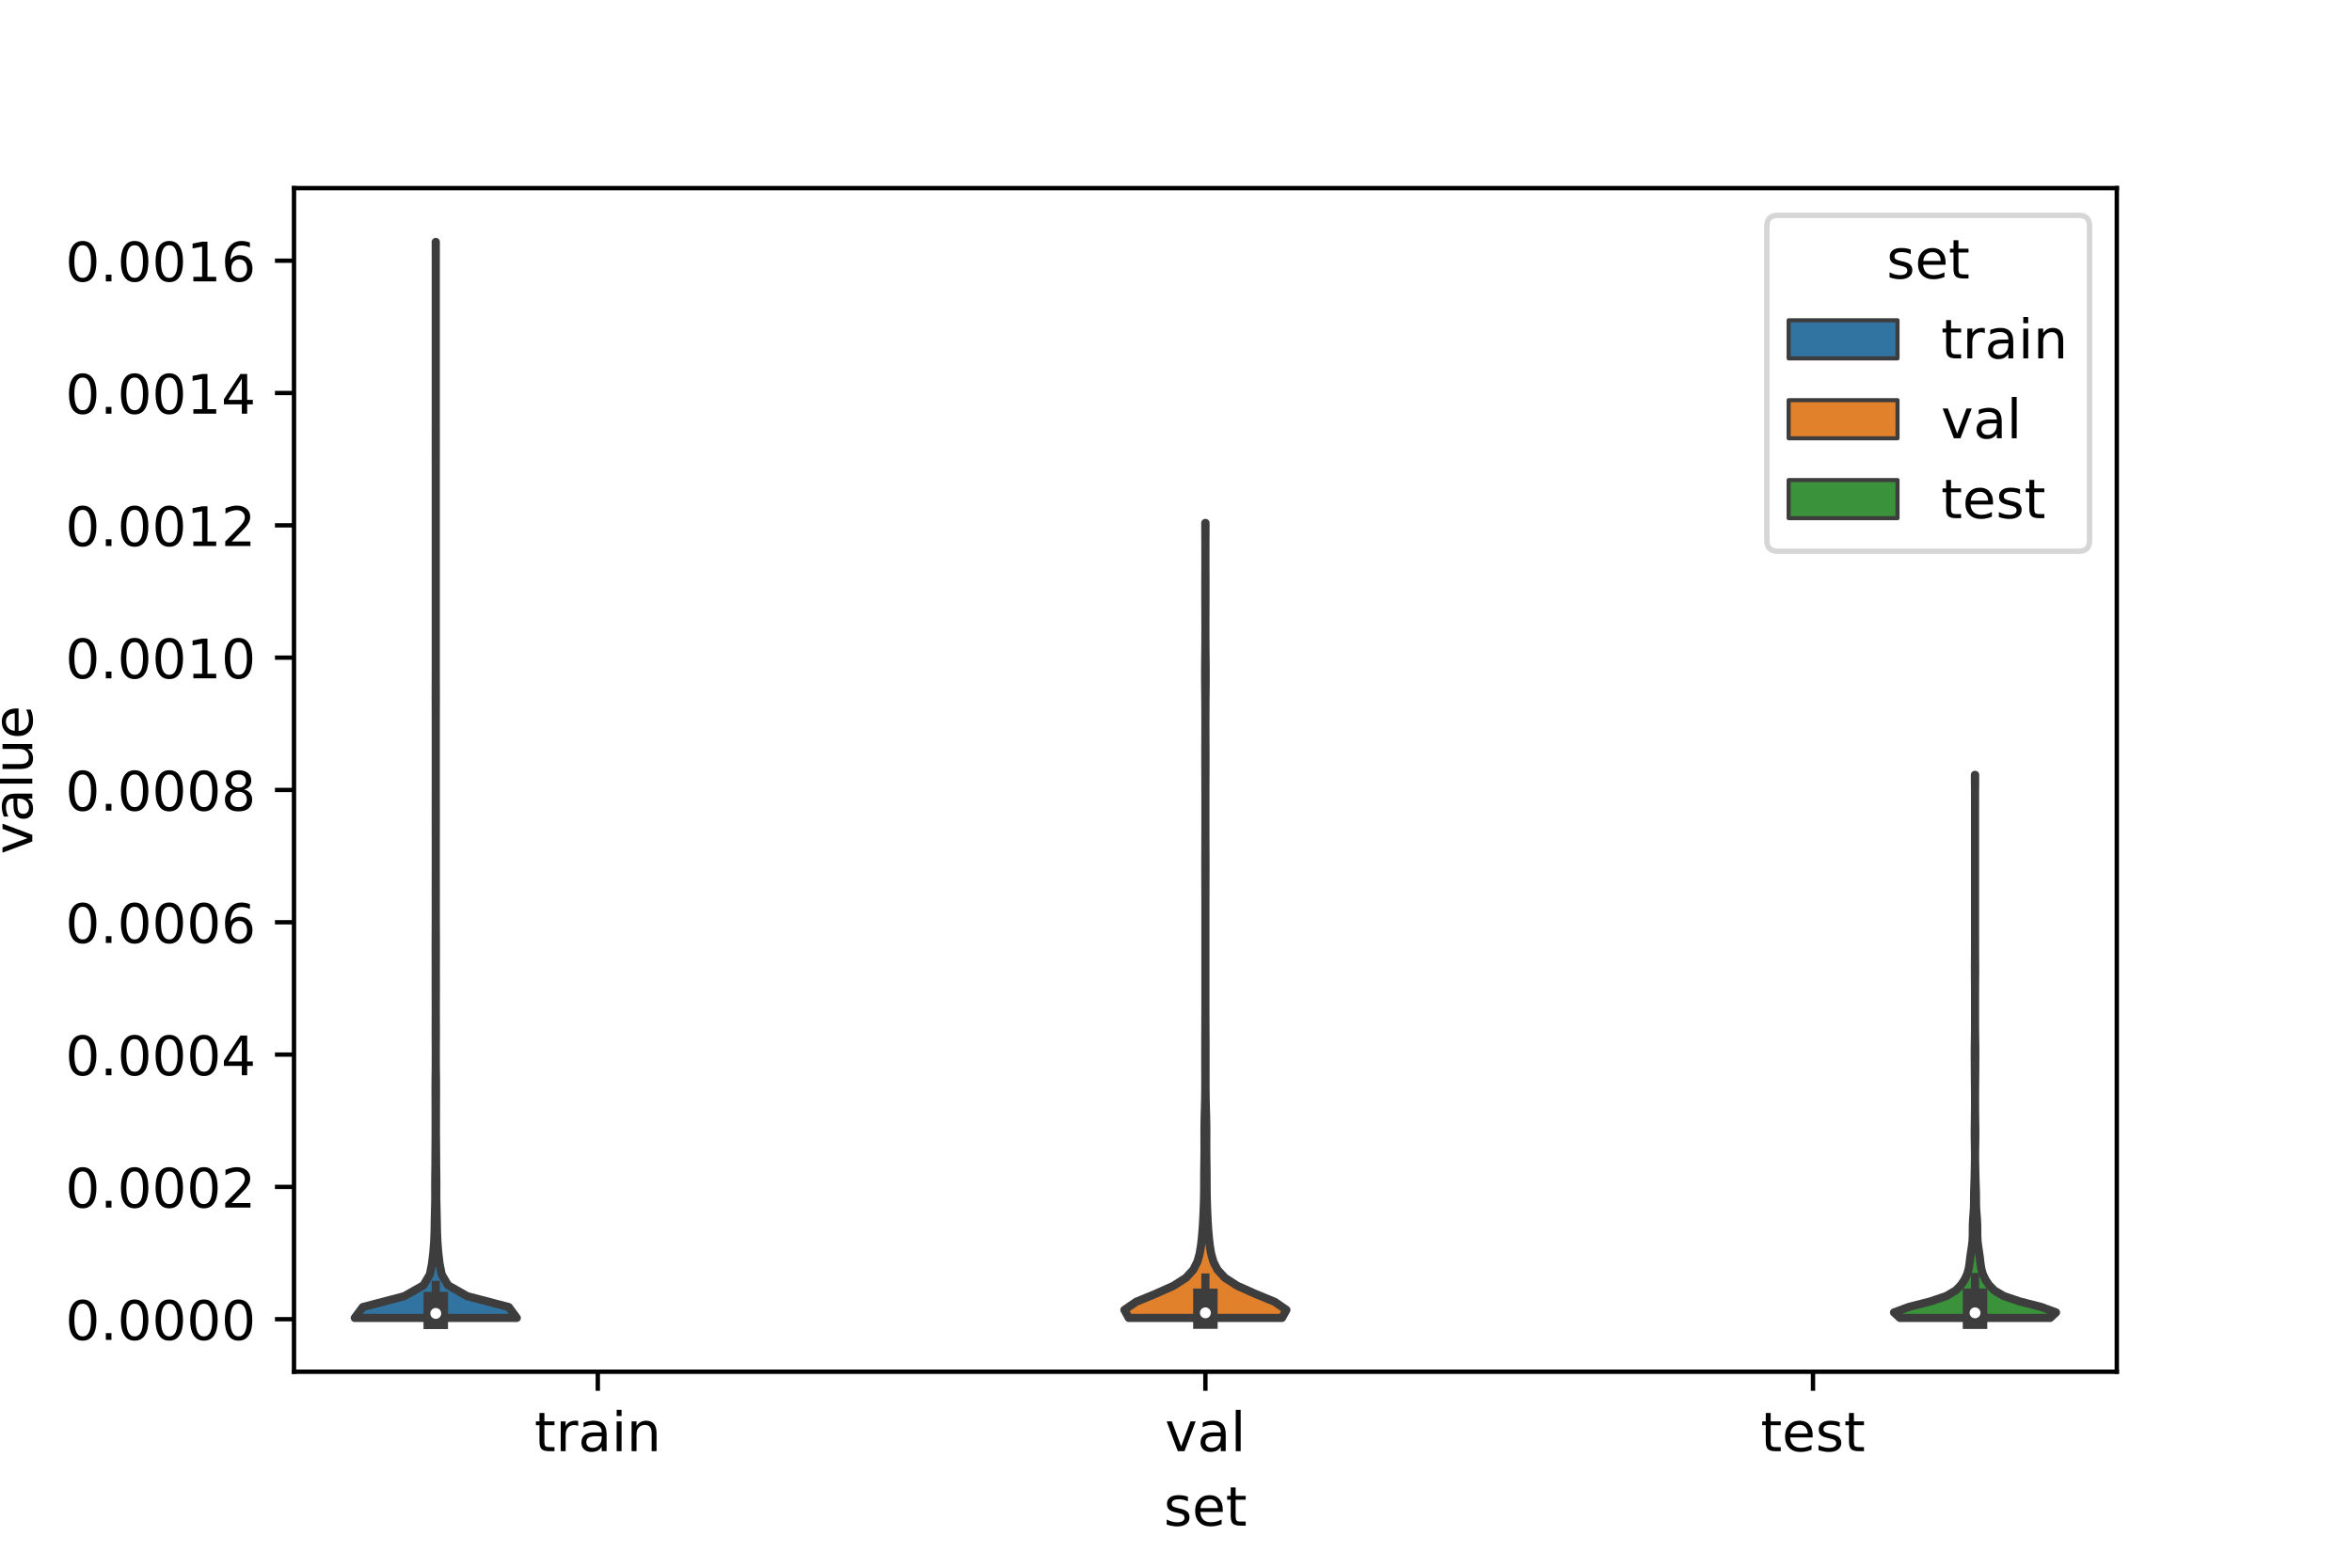 <?xml version="1.0" encoding="utf-8" standalone="no"?>
<!DOCTYPE svg PUBLIC "-//W3C//DTD SVG 1.1//EN"
  "http://www.w3.org/Graphics/SVG/1.1/DTD/svg11.dtd">
<!-- Created with matplotlib (https://matplotlib.org/) -->
<svg height="288pt" version="1.1" viewBox="0 0 432 288" width="432pt" xmlns="http://www.w3.org/2000/svg" xmlns:xlink="http://www.w3.org/1999/xlink">
 <defs>
  <style type="text/css">*{stroke-linecap:butt;stroke-linejoin:round;}</style>
 </defs>
 <g id="figure_1">
  <g id="patch_1">
   <path d="M 0 288 
L 432 288 
L 432 0 
L 0 0 
z
" style="fill:#ffffff;"/>
  </g>
  <g id="axes_1">
   <g id="patch_2">
    <path d="M 54 252 
L 388.8 252 
L 388.8 34.56 
L 54 34.56 
z
" style="fill:#ffffff;"/>
   </g>
   <g id="PolyCollection_1">
    <defs>
     <path d="M 94.92 -45.884 
L 65.16 -45.884 
L 66.633 -47.88 
L 74.252 -49.877 
L 77.776 -51.874 
L 78.957 -53.87 
L 79.353 -55.867 
L 79.586 -57.864 
L 79.744 -59.86 
L 79.825 -61.857 
L 79.858 -63.854 
L 79.903 -65.851 
L 79.946 -67.847 
L 79.937 -69.844 
L 79.944 -71.841 
L 79.973 -73.837 
L 79.982 -75.834 
L 79.996 -77.831 
L 80.012 -79.827 
L 80.01 -81.824 
L 80.007 -83.821 
L 80.003 -85.818 
L 79.994 -87.814 
L 80.004 -89.811 
L 80.029 -91.808 
L 80.038 -93.804 
L 80.033 -95.801 
L 80.024 -97.798 
L 80.025 -99.794 
L 80.034 -101.791 
L 80.032 -103.788 
L 80.024 -105.784 
L 80.025 -107.781 
L 80.027 -109.778 
L 80.024 -111.775 
L 80.017 -113.771 
L 80.024 -115.768 
L 80.031 -117.765 
L 80.036 -119.761 
L 80.037 -121.758 
L 80.033 -123.755 
L 80.035 -125.751 
L 80.039 -127.748 
L 80.04 -129.745 
L 80.04 -131.741 
L 80.04 -133.738 
L 80.037 -135.735 
L 80.033 -137.732 
L 80.036 -139.728 
L 80.039 -141.725 
L 80.04 -143.722 
L 80.04 -145.718 
L 80.04 -147.715 
L 80.04 -149.712 
L 80.04 -151.708 
L 80.04 -153.705 
L 80.039 -155.702 
L 80.035 -157.699 
L 80.028 -159.695 
L 80.03 -161.692 
L 80.038 -163.689 
L 80.04 -165.685 
L 80.04 -167.682 
L 80.04 -169.679 
L 80.04 -171.675 
L 80.04 -173.672 
L 80.04 -175.669 
L 80.04 -177.665 
L 80.04 -179.662 
L 80.04 -181.659 
L 80.04 -183.656 
L 80.04 -185.652 
L 80.04 -187.649 
L 80.04 -189.646 
L 80.04 -191.642 
L 80.04 -193.639 
L 80.04 -195.636 
L 80.04 -197.632 
L 80.04 -199.629 
L 80.04 -201.626 
L 80.038 -203.622 
L 80.034 -205.619 
L 80.034 -207.616 
L 80.039 -209.613 
L 80.04 -211.609 
L 80.04 -213.606 
L 80.04 -215.603 
L 80.04 -217.599 
L 80.04 -219.596 
L 80.04 -221.593 
L 80.04 -223.589 
L 80.04 -225.586 
L 80.04 -227.583 
L 80.04 -229.58 
L 80.04 -231.576 
L 80.04 -233.573 
L 80.04 -235.57 
L 80.04 -237.566 
L 80.04 -239.563 
L 80.037 -241.56 
L 80.033 -243.556 
L 80.047 -243.556 
L 80.047 -243.556 
L 80.043 -241.56 
L 80.04 -239.563 
L 80.04 -237.566 
L 80.04 -235.57 
L 80.04 -233.573 
L 80.04 -231.576 
L 80.04 -229.58 
L 80.04 -227.583 
L 80.04 -225.586 
L 80.04 -223.589 
L 80.04 -221.593 
L 80.04 -219.596 
L 80.04 -217.599 
L 80.04 -215.603 
L 80.04 -213.606 
L 80.04 -211.609 
L 80.041 -209.613 
L 80.046 -207.616 
L 80.046 -205.619 
L 80.042 -203.622 
L 80.04 -201.626 
L 80.04 -199.629 
L 80.04 -197.632 
L 80.04 -195.636 
L 80.04 -193.639 
L 80.04 -191.642 
L 80.04 -189.646 
L 80.04 -187.649 
L 80.04 -185.652 
L 80.04 -183.656 
L 80.04 -181.659 
L 80.04 -179.662 
L 80.04 -177.665 
L 80.04 -175.669 
L 80.04 -173.672 
L 80.04 -171.675 
L 80.04 -169.679 
L 80.04 -167.682 
L 80.04 -165.685 
L 80.042 -163.689 
L 80.05 -161.692 
L 80.052 -159.695 
L 80.045 -157.699 
L 80.041 -155.702 
L 80.04 -153.705 
L 80.04 -151.708 
L 80.04 -149.712 
L 80.04 -147.715 
L 80.04 -145.718 
L 80.04 -143.722 
L 80.041 -141.725 
L 80.044 -139.728 
L 80.047 -137.732 
L 80.043 -135.735 
L 80.04 -133.738 
L 80.04 -131.741 
L 80.04 -129.745 
L 80.041 -127.748 
L 80.045 -125.751 
L 80.047 -123.755 
L 80.043 -121.758 
L 80.044 -119.761 
L 80.049 -117.765 
L 80.056 -115.768 
L 80.063 -113.771 
L 80.056 -111.775 
L 80.053 -109.778 
L 80.055 -107.781 
L 80.056 -105.784 
L 80.048 -103.788 
L 80.046 -101.791 
L 80.055 -99.794 
L 80.056 -97.798 
L 80.047 -95.801 
L 80.042 -93.804 
L 80.051 -91.808 
L 80.076 -89.811 
L 80.086 -87.814 
L 80.077 -85.818 
L 80.073 -83.821 
L 80.07 -81.824 
L 80.068 -79.827 
L 80.084 -77.831 
L 80.098 -75.834 
L 80.107 -73.837 
L 80.136 -71.841 
L 80.143 -69.844 
L 80.134 -67.847 
L 80.177 -65.851 
L 80.222 -63.854 
L 80.255 -61.857 
L 80.336 -59.86 
L 80.494 -57.864 
L 80.727 -55.867 
L 81.123 -53.87 
L 82.304 -51.874 
L 85.828 -49.877 
L 93.447 -47.88 
L 94.92 -45.884 
z
" id="m239a9d9c39" style="stroke:#3d3d3d;stroke-width:1.5;"/>
    </defs>
    <g clip-path="url(#pe55adfdc9e)">
     <use style="fill:#3274a1;stroke:#3d3d3d;stroke-width:1.5;" x="0" xlink:href="#m239a9d9c39" y="288"/>
    </g>
   </g>
   <g id="PolyCollection_2">
    <defs>
     <path d="M 235.469 -45.884 
L 207.331 -45.884 
L 206.52 -47.359 
L 208.661 -48.834 
L 212.235 -50.31 
L 215.54 -51.785 
L 217.83 -53.26 
L 219.182 -54.735 
L 219.929 -56.211 
L 220.343 -57.686 
L 220.592 -59.161 
L 220.761 -60.636 
L 220.886 -62.111 
L 220.98 -63.587 
L 221.052 -65.062 
L 221.11 -66.537 
L 221.152 -68.012 
L 221.173 -69.488 
L 221.179 -70.963 
L 221.185 -72.438 
L 221.202 -73.913 
L 221.225 -75.389 
L 221.239 -76.864 
L 221.236 -78.339 
L 221.228 -79.814 
L 221.234 -81.289 
L 221.264 -82.765 
L 221.305 -84.24 
L 221.343 -85.715 
L 221.366 -87.19 
L 221.376 -88.666 
L 221.377 -90.141 
L 221.375 -91.616 
L 221.374 -93.091 
L 221.374 -94.567 
L 221.376 -96.042 
L 221.381 -97.517 
L 221.388 -98.992 
L 221.394 -100.467 
L 221.398 -101.943 
L 221.399 -103.418 
L 221.4 -104.893 
L 221.4 -106.368 
L 221.4 -107.844 
L 221.4 -109.319 
L 221.4 -110.794 
L 221.4 -112.269 
L 221.4 -113.745 
L 221.4 -115.22 
L 221.4 -116.695 
L 221.4 -118.17 
L 221.4 -119.645 
L 221.4 -121.121 
L 221.399 -122.596 
L 221.396 -124.071 
L 221.391 -125.546 
L 221.385 -127.022 
L 221.381 -128.497 
L 221.382 -129.972 
L 221.387 -131.447 
L 221.393 -132.923 
L 221.397 -134.398 
L 221.399 -135.873 
L 221.4 -137.348 
L 221.4 -138.823 
L 221.4 -140.299 
L 221.399 -141.774 
L 221.398 -143.249 
L 221.394 -144.724 
L 221.388 -146.2 
L 221.383 -147.675 
L 221.381 -149.15 
L 221.384 -150.625 
L 221.39 -152.101 
L 221.395 -153.576 
L 221.397 -155.051 
L 221.396 -156.526 
L 221.39 -158.001 
L 221.381 -159.477 
L 221.368 -160.952 
L 221.355 -162.427 
L 221.35 -163.902 
L 221.354 -165.378 
L 221.367 -166.853 
L 221.381 -168.328 
L 221.392 -169.803 
L 221.397 -171.279 
L 221.399 -172.754 
L 221.398 -174.229 
L 221.394 -175.704 
L 221.388 -177.179 
L 221.383 -178.655 
L 221.381 -180.13 
L 221.384 -181.605 
L 221.39 -183.08 
L 221.394 -184.556 
L 221.396 -186.031 
L 221.394 -187.506 
L 221.389 -188.981 
L 221.383 -190.457 
L 221.381 -191.932 
L 221.419 -191.932 
L 221.419 -191.932 
L 221.417 -190.457 
L 221.411 -188.981 
L 221.406 -187.506 
L 221.404 -186.031 
L 221.406 -184.556 
L 221.41 -183.08 
L 221.416 -181.605 
L 221.419 -180.13 
L 221.417 -178.655 
L 221.412 -177.179 
L 221.406 -175.704 
L 221.402 -174.229 
L 221.401 -172.754 
L 221.403 -171.279 
L 221.408 -169.803 
L 221.419 -168.328 
L 221.433 -166.853 
L 221.446 -165.378 
L 221.45 -163.902 
L 221.445 -162.427 
L 221.432 -160.952 
L 221.419 -159.477 
L 221.41 -158.001 
L 221.404 -156.526 
L 221.403 -155.051 
L 221.405 -153.576 
L 221.41 -152.101 
L 221.416 -150.625 
L 221.419 -149.15 
L 221.417 -147.675 
L 221.412 -146.2 
L 221.406 -144.724 
L 221.402 -143.249 
L 221.401 -141.774 
L 221.4 -140.299 
L 221.4 -138.823 
L 221.4 -137.348 
L 221.401 -135.873 
L 221.403 -134.398 
L 221.407 -132.923 
L 221.413 -131.447 
L 221.418 -129.972 
L 221.419 -128.497 
L 221.415 -127.022 
L 221.409 -125.546 
L 221.404 -124.071 
L 221.401 -122.596 
L 221.4 -121.121 
L 221.4 -119.645 
L 221.4 -118.17 
L 221.4 -116.695 
L 221.4 -115.22 
L 221.4 -113.745 
L 221.4 -112.269 
L 221.4 -110.794 
L 221.4 -109.319 
L 221.4 -107.844 
L 221.4 -106.368 
L 221.4 -104.893 
L 221.401 -103.418 
L 221.402 -101.943 
L 221.406 -100.467 
L 221.412 -98.992 
L 221.419 -97.517 
L 221.424 -96.042 
L 221.426 -94.567 
L 221.426 -93.091 
L 221.425 -91.616 
L 221.423 -90.141 
L 221.424 -88.666 
L 221.434 -87.19 
L 221.457 -85.715 
L 221.495 -84.24 
L 221.536 -82.765 
L 221.566 -81.289 
L 221.572 -79.814 
L 221.564 -78.339 
L 221.561 -76.864 
L 221.575 -75.389 
L 221.598 -73.913 
L 221.615 -72.438 
L 221.621 -70.963 
L 221.627 -69.488 
L 221.648 -68.012 
L 221.69 -66.537 
L 221.748 -65.062 
L 221.82 -63.587 
L 221.914 -62.111 
L 222.039 -60.636 
L 222.208 -59.161 
L 222.457 -57.686 
L 222.871 -56.211 
L 223.618 -54.735 
L 224.97 -53.26 
L 227.26 -51.785 
L 230.565 -50.31 
L 234.139 -48.834 
L 236.28 -47.359 
L 235.469 -45.884 
z
" id="m0b1e1400eb" style="stroke:#3d3d3d;stroke-width:1.5;"/>
    </defs>
    <g clip-path="url(#pe55adfdc9e)">
     <use style="fill:#e1812c;stroke:#3d3d3d;stroke-width:1.5;" x="0" xlink:href="#m0b1e1400eb" y="288"/>
    </g>
   </g>
   <g id="PolyCollection_3">
    <defs>
     <path d="M 376.561 -45.885 
L 348.959 -45.885 
L 347.88 -46.892 
L 350.597 -47.9 
L 354.531 -48.908 
L 357.502 -49.916 
L 359.204 -50.923 
L 360.19 -51.931 
L 360.862 -52.939 
L 361.331 -53.946 
L 361.612 -54.954 
L 361.763 -55.962 
L 361.879 -56.97 
L 362.021 -57.977 
L 362.18 -58.985 
L 362.298 -59.993 
L 362.345 -61 
L 362.348 -62.008 
L 362.36 -63.016 
L 362.409 -64.024 
L 362.486 -65.031 
L 362.555 -66.039 
L 362.586 -67.047 
L 362.588 -68.054 
L 362.599 -69.062 
L 362.633 -70.07 
L 362.67 -71.078 
L 362.695 -72.085 
L 362.715 -73.093 
L 362.734 -74.101 
L 362.748 -75.108 
L 362.751 -76.116 
L 362.741 -77.124 
L 362.724 -78.132 
L 362.709 -79.139 
L 362.706 -80.147 
L 362.717 -81.155 
L 362.733 -82.162 
L 362.747 -83.17 
L 362.755 -84.178 
L 362.759 -85.186 
L 362.759 -86.193 
L 362.757 -87.201 
L 362.751 -88.209 
L 362.741 -89.216 
L 362.732 -90.224 
L 362.725 -91.232 
L 362.721 -92.24 
L 362.716 -93.247 
L 362.711 -94.255 
L 362.712 -95.263 
L 362.723 -96.27 
L 362.74 -97.278 
L 362.752 -98.286 
L 362.758 -99.294 
L 362.76 -100.301 
L 362.76 -101.309 
L 362.76 -102.317 
L 362.76 -103.324 
L 362.76 -104.332 
L 362.76 -105.34 
L 362.758 -106.348 
L 362.754 -107.355 
L 362.746 -108.363 
L 362.74 -109.371 
L 362.739 -110.378 
L 362.746 -111.386 
L 362.754 -112.394 
L 362.758 -113.402 
L 362.76 -114.409 
L 362.76 -115.417 
L 362.76 -116.425 
L 362.76 -117.432 
L 362.76 -118.44 
L 362.76 -119.448 
L 362.76 -120.456 
L 362.76 -121.463 
L 362.76 -122.471 
L 362.76 -123.479 
L 362.76 -124.486 
L 362.76 -125.494 
L 362.76 -126.502 
L 362.76 -127.51 
L 362.76 -128.517 
L 362.76 -129.525 
L 362.76 -130.533 
L 362.76 -131.541 
L 362.76 -132.548 
L 362.76 -133.556 
L 362.76 -134.564 
L 362.76 -135.571 
L 362.76 -136.579 
L 362.76 -137.587 
L 362.76 -138.595 
L 362.76 -139.602 
L 362.76 -140.61 
L 362.759 -141.618 
L 362.756 -142.625 
L 362.75 -143.633 
L 362.742 -144.641 
L 362.738 -145.649 
L 362.782 -145.649 
L 362.782 -145.649 
L 362.778 -144.641 
L 362.77 -143.633 
L 362.764 -142.625 
L 362.761 -141.618 
L 362.76 -140.61 
L 362.76 -139.602 
L 362.76 -138.595 
L 362.76 -137.587 
L 362.76 -136.579 
L 362.76 -135.571 
L 362.76 -134.564 
L 362.76 -133.556 
L 362.76 -132.548 
L 362.76 -131.541 
L 362.76 -130.533 
L 362.76 -129.525 
L 362.76 -128.517 
L 362.76 -127.51 
L 362.76 -126.502 
L 362.76 -125.494 
L 362.76 -124.486 
L 362.76 -123.479 
L 362.76 -122.471 
L 362.76 -121.463 
L 362.76 -120.456 
L 362.76 -119.448 
L 362.76 -118.44 
L 362.76 -117.432 
L 362.76 -116.425 
L 362.76 -115.417 
L 362.76 -114.409 
L 362.762 -113.402 
L 362.766 -112.394 
L 362.774 -111.386 
L 362.781 -110.378 
L 362.78 -109.371 
L 362.774 -108.363 
L 362.766 -107.355 
L 362.762 -106.348 
L 362.76 -105.34 
L 362.76 -104.332 
L 362.76 -103.324 
L 362.76 -102.317 
L 362.76 -101.309 
L 362.76 -100.301 
L 362.762 -99.294 
L 362.768 -98.286 
L 362.78 -97.278 
L 362.797 -96.27 
L 362.808 -95.263 
L 362.809 -94.255 
L 362.804 -93.247 
L 362.799 -92.24 
L 362.795 -91.232 
L 362.788 -90.224 
L 362.779 -89.216 
L 362.769 -88.209 
L 362.763 -87.201 
L 362.761 -86.193 
L 362.761 -85.186 
L 362.765 -84.178 
L 362.773 -83.17 
L 362.787 -82.162 
L 362.803 -81.155 
L 362.814 -80.147 
L 362.811 -79.139 
L 362.796 -78.132 
L 362.779 -77.124 
L 362.769 -76.116 
L 362.772 -75.108 
L 362.786 -74.101 
L 362.805 -73.093 
L 362.825 -72.085 
L 362.85 -71.078 
L 362.887 -70.07 
L 362.921 -69.062 
L 362.932 -68.054 
L 362.934 -67.047 
L 362.965 -66.039 
L 363.034 -65.031 
L 363.111 -64.024 
L 363.16 -63.016 
L 363.172 -62.008 
L 363.175 -61 
L 363.222 -59.993 
L 363.34 -58.985 
L 363.499 -57.977 
L 363.641 -56.97 
L 363.757 -55.962 
L 363.908 -54.954 
L 364.189 -53.946 
L 364.658 -52.939 
L 365.33 -51.931 
L 366.316 -50.923 
L 368.018 -49.916 
L 370.989 -48.908 
L 374.923 -47.9 
L 377.64 -46.892 
L 376.561 -45.885 
z
" id="mf414ec2925" style="stroke:#3d3d3d;stroke-width:1.5;"/>
    </defs>
    <g clip-path="url(#pe55adfdc9e)">
     <use style="fill:#3a923a;stroke:#3d3d3d;stroke-width:1.5;" x="0" xlink:href="#mf414ec2925" y="288"/>
    </g>
   </g>
   <g id="patch_3">
    <path clip-path="url(#pe55adfdc9e)" d="M 109.8 242.349 
L 109.8 242.349 
L 109.8 242.349 
L 109.8 242.349 
z
" style="fill:#3274a1;stroke:#3d3d3d;stroke-linejoin:miter;stroke-width:0.75;"/>
   </g>
   <g id="patch_4">
    <path clip-path="url(#pe55adfdc9e)" d="M 109.8 242.349 
L 109.8 242.349 
L 109.8 242.349 
L 109.8 242.349 
z
" style="fill:#e1812c;stroke:#3d3d3d;stroke-linejoin:miter;stroke-width:0.75;"/>
   </g>
   <g id="patch_5">
    <path clip-path="url(#pe55adfdc9e)" d="M 109.8 242.349 
L 109.8 242.349 
L 109.8 242.349 
L 109.8 242.349 
z
" style="fill:#3a923a;stroke:#3d3d3d;stroke-linejoin:miter;stroke-width:0.75;"/>
   </g>
   <g id="matplotlib.axis_1">
    <g id="xtick_1">
     <g id="line2d_1">
      <defs>
       <path d="M 0 0 
L 0 3.5 
" id="md7982be028" style="stroke:#000000;stroke-width:0.8;"/>
      </defs>
      <g>
       <use style="stroke:#000000;stroke-width:0.8;" x="109.8" xlink:href="#md7982be028" y="252"/>
      </g>
     </g>
     <g id="text_1">
      <!-- train -->
      <g transform="translate(98.162 266.598)scale(0.1 -0.1)">
       <defs>
        <path d="M 18.312 70.219 
L 18.312 54.688 
L 36.812 54.688 
L 36.812 47.703 
L 18.312 47.703 
L 18.312 18.016 
Q 18.312 11.328 20.141 9.422 
Q 21.969 7.516 27.594 7.516 
L 36.812 7.516 
L 36.812 0 
L 27.594 0 
Q 17.188 0 13.234 3.875 
Q 9.281 7.766 9.281 18.016 
L 9.281 47.703 
L 2.688 47.703 
L 2.688 54.688 
L 9.281 54.688 
L 9.281 70.219 
z
" id="DejaVuSans-116"/>
        <path d="M 41.109 46.297 
Q 39.594 47.172 37.812 47.578 
Q 36.031 48 33.891 48 
Q 26.266 48 22.188 43.047 
Q 18.109 38.094 18.109 28.812 
L 18.109 0 
L 9.078 0 
L 9.078 54.688 
L 18.109 54.688 
L 18.109 46.188 
Q 20.953 51.172 25.484 53.578 
Q 30.031 56 36.531 56 
Q 37.453 56 38.578 55.875 
Q 39.703 55.766 41.062 55.516 
z
" id="DejaVuSans-114"/>
        <path d="M 34.281 27.484 
Q 23.391 27.484 19.188 25 
Q 14.984 22.516 14.984 16.5 
Q 14.984 11.719 18.141 8.906 
Q 21.297 6.109 26.703 6.109 
Q 34.188 6.109 38.703 11.406 
Q 43.219 16.703 43.219 25.484 
L 43.219 27.484 
z
M 52.203 31.203 
L 52.203 0 
L 43.219 0 
L 43.219 8.297 
Q 40.141 3.328 35.547 0.953 
Q 30.953 -1.422 24.312 -1.422 
Q 15.922 -1.422 10.953 3.297 
Q 6 8.016 6 15.922 
Q 6 25.141 12.172 29.828 
Q 18.359 34.516 30.609 34.516 
L 43.219 34.516 
L 43.219 35.406 
Q 43.219 41.609 39.141 45 
Q 35.062 48.391 27.688 48.391 
Q 23 48.391 18.547 47.266 
Q 14.109 46.141 10.016 43.891 
L 10.016 52.203 
Q 14.938 54.109 19.578 55.047 
Q 24.219 56 28.609 56 
Q 40.484 56 46.344 49.844 
Q 52.203 43.703 52.203 31.203 
z
" id="DejaVuSans-97"/>
        <path d="M 9.422 54.688 
L 18.406 54.688 
L 18.406 0 
L 9.422 0 
z
M 9.422 75.984 
L 18.406 75.984 
L 18.406 64.594 
L 9.422 64.594 
z
" id="DejaVuSans-105"/>
        <path d="M 54.891 33.016 
L 54.891 0 
L 45.906 0 
L 45.906 32.719 
Q 45.906 40.484 42.875 44.328 
Q 39.844 48.188 33.797 48.188 
Q 26.516 48.188 22.312 43.547 
Q 18.109 38.922 18.109 30.906 
L 18.109 0 
L 9.078 0 
L 9.078 54.688 
L 18.109 54.688 
L 18.109 46.188 
Q 21.344 51.125 25.703 53.562 
Q 30.078 56 35.797 56 
Q 45.219 56 50.047 50.172 
Q 54.891 44.344 54.891 33.016 
z
" id="DejaVuSans-110"/>
       </defs>
       <use xlink:href="#DejaVuSans-116"/>
       <use x="39.209" xlink:href="#DejaVuSans-114"/>
       <use x="80.322" xlink:href="#DejaVuSans-97"/>
       <use x="141.602" xlink:href="#DejaVuSans-105"/>
       <use x="169.385" xlink:href="#DejaVuSans-110"/>
      </g>
     </g>
    </g>
    <g id="xtick_2">
     <g id="line2d_2">
      <g>
       <use style="stroke:#000000;stroke-width:0.8;" x="221.4" xlink:href="#md7982be028" y="252"/>
      </g>
     </g>
     <g id="text_2">
      <!-- val -->
      <g transform="translate(213.988 266.598)scale(0.1 -0.1)">
       <defs>
        <path d="M 2.984 54.688 
L 12.5 54.688 
L 29.594 8.797 
L 46.688 54.688 
L 56.203 54.688 
L 35.688 0 
L 23.484 0 
z
" id="DejaVuSans-118"/>
        <path d="M 9.422 75.984 
L 18.406 75.984 
L 18.406 0 
L 9.422 0 
z
" id="DejaVuSans-108"/>
       </defs>
       <use xlink:href="#DejaVuSans-118"/>
       <use x="59.18" xlink:href="#DejaVuSans-97"/>
       <use x="120.459" xlink:href="#DejaVuSans-108"/>
      </g>
     </g>
    </g>
    <g id="xtick_3">
     <g id="line2d_3">
      <g>
       <use style="stroke:#000000;stroke-width:0.8;" x="333" xlink:href="#md7982be028" y="252"/>
      </g>
     </g>
     <g id="text_3">
      <!-- test -->
      <g transform="translate(323.398 266.598)scale(0.1 -0.1)">
       <defs>
        <path d="M 56.203 29.594 
L 56.203 25.203 
L 14.891 25.203 
Q 15.484 15.922 20.484 11.062 
Q 25.484 6.203 34.422 6.203 
Q 39.594 6.203 44.453 7.469 
Q 49.312 8.734 54.109 11.281 
L 54.109 2.781 
Q 49.266 0.734 44.188 -0.344 
Q 39.109 -1.422 33.891 -1.422 
Q 20.797 -1.422 13.156 6.188 
Q 5.516 13.812 5.516 26.812 
Q 5.516 40.234 12.766 48.109 
Q 20.016 56 32.328 56 
Q 43.359 56 49.781 48.891 
Q 56.203 41.797 56.203 29.594 
z
M 47.219 32.234 
Q 47.125 39.594 43.094 43.984 
Q 39.062 48.391 32.422 48.391 
Q 24.906 48.391 20.391 44.141 
Q 15.875 39.891 15.188 32.172 
z
" id="DejaVuSans-101"/>
        <path d="M 44.281 53.078 
L 44.281 44.578 
Q 40.484 46.531 36.375 47.5 
Q 32.281 48.484 27.875 48.484 
Q 21.188 48.484 17.844 46.438 
Q 14.5 44.391 14.5 40.281 
Q 14.5 37.156 16.891 35.375 
Q 19.281 33.594 26.516 31.984 
L 29.594 31.297 
Q 39.156 29.25 43.188 25.516 
Q 47.219 21.781 47.219 15.094 
Q 47.219 7.469 41.188 3.016 
Q 35.156 -1.422 24.609 -1.422 
Q 20.219 -1.422 15.453 -0.562 
Q 10.688 0.297 5.422 2 
L 5.422 11.281 
Q 10.406 8.688 15.234 7.391 
Q 20.062 6.109 24.812 6.109 
Q 31.156 6.109 34.562 8.281 
Q 37.984 10.453 37.984 14.406 
Q 37.984 18.062 35.516 20.016 
Q 33.062 21.969 24.703 23.781 
L 21.578 24.516 
Q 13.234 26.266 9.516 29.906 
Q 5.812 33.547 5.812 39.891 
Q 5.812 47.609 11.281 51.797 
Q 16.75 56 26.812 56 
Q 31.781 56 36.172 55.266 
Q 40.578 54.547 44.281 53.078 
z
" id="DejaVuSans-115"/>
       </defs>
       <use xlink:href="#DejaVuSans-116"/>
       <use x="39.209" xlink:href="#DejaVuSans-101"/>
       <use x="100.732" xlink:href="#DejaVuSans-115"/>
       <use x="152.832" xlink:href="#DejaVuSans-116"/>
      </g>
     </g>
    </g>
    <g id="text_4">
     <!-- set -->
     <g transform="translate(213.759 280.277)scale(0.1 -0.1)">
      <use xlink:href="#DejaVuSans-115"/>
      <use x="52.1" xlink:href="#DejaVuSans-101"/>
      <use x="113.623" xlink:href="#DejaVuSans-116"/>
     </g>
    </g>
   </g>
   <g id="matplotlib.axis_2">
    <g id="ytick_1">
     <g id="line2d_4">
      <defs>
       <path d="M 0 0 
L -3.5 0 
" id="mf210711f8c" style="stroke:#000000;stroke-width:0.8;"/>
      </defs>
      <g>
       <use style="stroke:#000000;stroke-width:0.8;" x="54" xlink:href="#mf210711f8c" y="242.349"/>
      </g>
     </g>
     <g id="text_5">
      <!-- 0.0000 -->
      <g transform="translate(12.009 246.149)scale(0.1 -0.1)">
       <defs>
        <path d="M 31.781 66.406 
Q 24.172 66.406 20.328 58.906 
Q 16.5 51.422 16.5 36.375 
Q 16.5 21.391 20.328 13.891 
Q 24.172 6.391 31.781 6.391 
Q 39.453 6.391 43.281 13.891 
Q 47.125 21.391 47.125 36.375 
Q 47.125 51.422 43.281 58.906 
Q 39.453 66.406 31.781 66.406 
z
M 31.781 74.219 
Q 44.047 74.219 50.516 64.516 
Q 56.984 54.828 56.984 36.375 
Q 56.984 17.969 50.516 8.266 
Q 44.047 -1.422 31.781 -1.422 
Q 19.531 -1.422 13.062 8.266 
Q 6.594 17.969 6.594 36.375 
Q 6.594 54.828 13.062 64.516 
Q 19.531 74.219 31.781 74.219 
z
" id="DejaVuSans-48"/>
        <path d="M 10.688 12.406 
L 21 12.406 
L 21 0 
L 10.688 0 
z
" id="DejaVuSans-46"/>
       </defs>
       <use xlink:href="#DejaVuSans-48"/>
       <use x="63.623" xlink:href="#DejaVuSans-46"/>
       <use x="95.41" xlink:href="#DejaVuSans-48"/>
       <use x="159.033" xlink:href="#DejaVuSans-48"/>
       <use x="222.656" xlink:href="#DejaVuSans-48"/>
       <use x="286.279" xlink:href="#DejaVuSans-48"/>
      </g>
     </g>
    </g>
    <g id="ytick_2">
     <g id="line2d_5">
      <g>
       <use style="stroke:#000000;stroke-width:0.8;" x="54" xlink:href="#mf210711f8c" y="218.042"/>
      </g>
     </g>
     <g id="text_6">
      <!-- 0.0002 -->
      <g transform="translate(12.009 221.841)scale(0.1 -0.1)">
       <defs>
        <path d="M 19.188 8.297 
L 53.609 8.297 
L 53.609 0 
L 7.328 0 
L 7.328 8.297 
Q 12.938 14.109 22.625 23.891 
Q 32.328 33.688 34.812 36.531 
Q 39.547 41.844 41.422 45.531 
Q 43.312 49.219 43.312 52.781 
Q 43.312 58.594 39.234 62.25 
Q 35.156 65.922 28.609 65.922 
Q 23.969 65.922 18.812 64.312 
Q 13.672 62.703 7.812 59.422 
L 7.812 69.391 
Q 13.766 71.781 18.938 73 
Q 24.125 74.219 28.422 74.219 
Q 39.75 74.219 46.484 68.547 
Q 53.219 62.891 53.219 53.422 
Q 53.219 48.922 51.531 44.891 
Q 49.859 40.875 45.406 35.406 
Q 44.188 33.984 37.641 27.219 
Q 31.109 20.453 19.188 8.297 
z
" id="DejaVuSans-50"/>
       </defs>
       <use xlink:href="#DejaVuSans-48"/>
       <use x="63.623" xlink:href="#DejaVuSans-46"/>
       <use x="95.41" xlink:href="#DejaVuSans-48"/>
       <use x="159.033" xlink:href="#DejaVuSans-48"/>
       <use x="222.656" xlink:href="#DejaVuSans-48"/>
       <use x="286.279" xlink:href="#DejaVuSans-50"/>
      </g>
     </g>
    </g>
    <g id="ytick_3">
     <g id="line2d_6">
      <g>
       <use style="stroke:#000000;stroke-width:0.8;" x="54" xlink:href="#mf210711f8c" y="193.735"/>
      </g>
     </g>
     <g id="text_7">
      <!-- 0.0004 -->
      <g transform="translate(12.009 197.534)scale(0.1 -0.1)">
       <defs>
        <path d="M 37.797 64.312 
L 12.891 25.391 
L 37.797 25.391 
z
M 35.203 72.906 
L 47.609 72.906 
L 47.609 25.391 
L 58.016 25.391 
L 58.016 17.188 
L 47.609 17.188 
L 47.609 0 
L 37.797 0 
L 37.797 17.188 
L 4.891 17.188 
L 4.891 26.703 
z
" id="DejaVuSans-52"/>
       </defs>
       <use xlink:href="#DejaVuSans-48"/>
       <use x="63.623" xlink:href="#DejaVuSans-46"/>
       <use x="95.41" xlink:href="#DejaVuSans-48"/>
       <use x="159.033" xlink:href="#DejaVuSans-48"/>
       <use x="222.656" xlink:href="#DejaVuSans-48"/>
       <use x="286.279" xlink:href="#DejaVuSans-52"/>
      </g>
     </g>
    </g>
    <g id="ytick_4">
     <g id="line2d_7">
      <g>
       <use style="stroke:#000000;stroke-width:0.8;" x="54" xlink:href="#mf210711f8c" y="169.428"/>
      </g>
     </g>
     <g id="text_8">
      <!-- 0.0006 -->
      <g transform="translate(12.009 173.227)scale(0.1 -0.1)">
       <defs>
        <path d="M 33.016 40.375 
Q 26.375 40.375 22.484 35.828 
Q 18.609 31.297 18.609 23.391 
Q 18.609 15.531 22.484 10.953 
Q 26.375 6.391 33.016 6.391 
Q 39.656 6.391 43.531 10.953 
Q 47.406 15.531 47.406 23.391 
Q 47.406 31.297 43.531 35.828 
Q 39.656 40.375 33.016 40.375 
z
M 52.594 71.297 
L 52.594 62.312 
Q 48.875 64.062 45.094 64.984 
Q 41.312 65.922 37.594 65.922 
Q 27.828 65.922 22.672 59.328 
Q 17.531 52.734 16.797 39.406 
Q 19.672 43.656 24.016 45.922 
Q 28.375 48.188 33.594 48.188 
Q 44.578 48.188 50.953 41.516 
Q 57.328 34.859 57.328 23.391 
Q 57.328 12.156 50.688 5.359 
Q 44.047 -1.422 33.016 -1.422 
Q 20.359 -1.422 13.672 8.266 
Q 6.984 17.969 6.984 36.375 
Q 6.984 53.656 15.188 63.938 
Q 23.391 74.219 37.203 74.219 
Q 40.922 74.219 44.703 73.484 
Q 48.484 72.75 52.594 71.297 
z
" id="DejaVuSans-54"/>
       </defs>
       <use xlink:href="#DejaVuSans-48"/>
       <use x="63.623" xlink:href="#DejaVuSans-46"/>
       <use x="95.41" xlink:href="#DejaVuSans-48"/>
       <use x="159.033" xlink:href="#DejaVuSans-48"/>
       <use x="222.656" xlink:href="#DejaVuSans-48"/>
       <use x="286.279" xlink:href="#DejaVuSans-54"/>
      </g>
     </g>
    </g>
    <g id="ytick_5">
     <g id="line2d_8">
      <g>
       <use style="stroke:#000000;stroke-width:0.8;" x="54" xlink:href="#mf210711f8c" y="145.121"/>
      </g>
     </g>
     <g id="text_9">
      <!-- 0.0008 -->
      <g transform="translate(12.009 148.92)scale(0.1 -0.1)">
       <defs>
        <path d="M 31.781 34.625 
Q 24.75 34.625 20.719 30.859 
Q 16.703 27.094 16.703 20.516 
Q 16.703 13.922 20.719 10.156 
Q 24.75 6.391 31.781 6.391 
Q 38.812 6.391 42.859 10.172 
Q 46.922 13.969 46.922 20.516 
Q 46.922 27.094 42.891 30.859 
Q 38.875 34.625 31.781 34.625 
z
M 21.922 38.812 
Q 15.578 40.375 12.031 44.719 
Q 8.5 49.078 8.5 55.328 
Q 8.5 64.062 14.719 69.141 
Q 20.953 74.219 31.781 74.219 
Q 42.672 74.219 48.875 69.141 
Q 55.078 64.062 55.078 55.328 
Q 55.078 49.078 51.531 44.719 
Q 48 40.375 41.703 38.812 
Q 48.828 37.156 52.797 32.312 
Q 56.781 27.484 56.781 20.516 
Q 56.781 9.906 50.312 4.234 
Q 43.844 -1.422 31.781 -1.422 
Q 19.734 -1.422 13.25 4.234 
Q 6.781 9.906 6.781 20.516 
Q 6.781 27.484 10.781 32.312 
Q 14.797 37.156 21.922 38.812 
z
M 18.312 54.391 
Q 18.312 48.734 21.844 45.562 
Q 25.391 42.391 31.781 42.391 
Q 38.141 42.391 41.719 45.562 
Q 45.312 48.734 45.312 54.391 
Q 45.312 60.062 41.719 63.234 
Q 38.141 66.406 31.781 66.406 
Q 25.391 66.406 21.844 63.234 
Q 18.312 60.062 18.312 54.391 
z
" id="DejaVuSans-56"/>
       </defs>
       <use xlink:href="#DejaVuSans-48"/>
       <use x="63.623" xlink:href="#DejaVuSans-46"/>
       <use x="95.41" xlink:href="#DejaVuSans-48"/>
       <use x="159.033" xlink:href="#DejaVuSans-48"/>
       <use x="222.656" xlink:href="#DejaVuSans-48"/>
       <use x="286.279" xlink:href="#DejaVuSans-56"/>
      </g>
     </g>
    </g>
    <g id="ytick_6">
     <g id="line2d_9">
      <g>
       <use style="stroke:#000000;stroke-width:0.8;" x="54" xlink:href="#mf210711f8c" y="120.814"/>
      </g>
     </g>
     <g id="text_10">
      <!-- 0.0010 -->
      <g transform="translate(12.009 124.613)scale(0.1 -0.1)">
       <defs>
        <path d="M 12.406 8.297 
L 28.516 8.297 
L 28.516 63.922 
L 10.984 60.406 
L 10.984 69.391 
L 28.422 72.906 
L 38.281 72.906 
L 38.281 8.297 
L 54.391 8.297 
L 54.391 0 
L 12.406 0 
z
" id="DejaVuSans-49"/>
       </defs>
       <use xlink:href="#DejaVuSans-48"/>
       <use x="63.623" xlink:href="#DejaVuSans-46"/>
       <use x="95.41" xlink:href="#DejaVuSans-48"/>
       <use x="159.033" xlink:href="#DejaVuSans-48"/>
       <use x="222.656" xlink:href="#DejaVuSans-49"/>
       <use x="286.279" xlink:href="#DejaVuSans-48"/>
      </g>
     </g>
    </g>
    <g id="ytick_7">
     <g id="line2d_10">
      <g>
       <use style="stroke:#000000;stroke-width:0.8;" x="54" xlink:href="#mf210711f8c" y="96.507"/>
      </g>
     </g>
     <g id="text_11">
      <!-- 0.0012 -->
      <g transform="translate(12.009 100.306)scale(0.1 -0.1)">
       <use xlink:href="#DejaVuSans-48"/>
       <use x="63.623" xlink:href="#DejaVuSans-46"/>
       <use x="95.41" xlink:href="#DejaVuSans-48"/>
       <use x="159.033" xlink:href="#DejaVuSans-48"/>
       <use x="222.656" xlink:href="#DejaVuSans-49"/>
       <use x="286.279" xlink:href="#DejaVuSans-50"/>
      </g>
     </g>
    </g>
    <g id="ytick_8">
     <g id="line2d_11">
      <g>
       <use style="stroke:#000000;stroke-width:0.8;" x="54" xlink:href="#mf210711f8c" y="72.2"/>
      </g>
     </g>
     <g id="text_12">
      <!-- 0.0014 -->
      <g transform="translate(12.009 75.999)scale(0.1 -0.1)">
       <use xlink:href="#DejaVuSans-48"/>
       <use x="63.623" xlink:href="#DejaVuSans-46"/>
       <use x="95.41" xlink:href="#DejaVuSans-48"/>
       <use x="159.033" xlink:href="#DejaVuSans-48"/>
       <use x="222.656" xlink:href="#DejaVuSans-49"/>
       <use x="286.279" xlink:href="#DejaVuSans-52"/>
      </g>
     </g>
    </g>
    <g id="ytick_9">
     <g id="line2d_12">
      <g>
       <use style="stroke:#000000;stroke-width:0.8;" x="54" xlink:href="#mf210711f8c" y="47.893"/>
      </g>
     </g>
     <g id="text_13">
      <!-- 0.0016 -->
      <g transform="translate(12.009 51.692)scale(0.1 -0.1)">
       <use xlink:href="#DejaVuSans-48"/>
       <use x="63.623" xlink:href="#DejaVuSans-46"/>
       <use x="95.41" xlink:href="#DejaVuSans-48"/>
       <use x="159.033" xlink:href="#DejaVuSans-48"/>
       <use x="222.656" xlink:href="#DejaVuSans-49"/>
       <use x="286.279" xlink:href="#DejaVuSans-54"/>
      </g>
     </g>
    </g>
    <g id="text_14">
     <!-- value -->
     <g transform="translate(5.93 156.938)rotate(-90)scale(0.1 -0.1)">
      <defs>
       <path d="M 8.5 21.578 
L 8.5 54.688 
L 17.484 54.688 
L 17.484 21.922 
Q 17.484 14.156 20.5 10.266 
Q 23.531 6.391 29.594 6.391 
Q 36.859 6.391 41.078 11.031 
Q 45.312 15.672 45.312 23.688 
L 45.312 54.688 
L 54.297 54.688 
L 54.297 0 
L 45.312 0 
L 45.312 8.406 
Q 42.047 3.422 37.719 1 
Q 33.406 -1.422 27.688 -1.422 
Q 18.266 -1.422 13.375 4.438 
Q 8.5 10.297 8.5 21.578 
z
M 31.109 56 
z
" id="DejaVuSans-117"/>
      </defs>
      <use xlink:href="#DejaVuSans-118"/>
      <use x="59.18" xlink:href="#DejaVuSans-97"/>
      <use x="120.459" xlink:href="#DejaVuSans-108"/>
      <use x="148.242" xlink:href="#DejaVuSans-117"/>
      <use x="211.621" xlink:href="#DejaVuSans-101"/>
     </g>
    </g>
   </g>
   <g id="line2d_13">
    <path clip-path="url(#pe55adfdc9e)" d="M 80.04 242.116 
L 80.04 236.066 
" style="fill:none;stroke:#3d3d3d;stroke-linecap:square;stroke-width:1.5;"/>
   </g>
   <g id="line2d_14">
    <path clip-path="url(#pe55adfdc9e)" d="M 80.04 241.919 
L 80.04 239.576 
" style="fill:none;stroke:#3d3d3d;stroke-linecap:square;stroke-width:4.5;"/>
   </g>
   <g id="line2d_15">
    <path clip-path="url(#pe55adfdc9e)" d="M 221.4 242.116 
L 221.4 234.691 
" style="fill:none;stroke:#3d3d3d;stroke-linecap:square;stroke-width:1.5;"/>
   </g>
   <g id="line2d_16">
    <path clip-path="url(#pe55adfdc9e)" d="M 221.4 241.87 
L 221.4 238.969 
" style="fill:none;stroke:#3d3d3d;stroke-linecap:square;stroke-width:4.5;"/>
   </g>
   <g id="line2d_17">
    <path clip-path="url(#pe55adfdc9e)" d="M 362.76 242.115 
L 362.76 234.606 
" style="fill:none;stroke:#3d3d3d;stroke-linecap:square;stroke-width:1.5;"/>
   </g>
   <g id="line2d_18">
    <path clip-path="url(#pe55adfdc9e)" d="M 362.76 241.893 
L 362.76 238.962 
" style="fill:none;stroke:#3d3d3d;stroke-linecap:square;stroke-width:4.5;"/>
   </g>
   <g id="patch_6">
    <path d="M 54 252 
L 54 34.56 
" style="fill:none;stroke:#000000;stroke-linecap:square;stroke-linejoin:miter;stroke-width:0.8;"/>
   </g>
   <g id="patch_7">
    <path d="M 388.8 252 
L 388.8 34.56 
" style="fill:none;stroke:#000000;stroke-linecap:square;stroke-linejoin:miter;stroke-width:0.8;"/>
   </g>
   <g id="patch_8">
    <path d="M 54 252 
L 388.8 252 
" style="fill:none;stroke:#000000;stroke-linecap:square;stroke-linejoin:miter;stroke-width:0.8;"/>
   </g>
   <g id="patch_9">
    <path d="M 54 34.56 
L 388.8 34.56 
" style="fill:none;stroke:#000000;stroke-linecap:square;stroke-linejoin:miter;stroke-width:0.8;"/>
   </g>
   <g id="PathCollection_1">
    <defs>
     <path d="M 0 1.5 
C 0.398 1.5 0.779 1.342 1.061 1.061 
C 1.342 0.779 1.5 0.398 1.5 0 
C 1.5 -0.398 1.342 -0.779 1.061 -1.061 
C 0.779 -1.342 0.398 -1.5 0 -1.5 
C -0.398 -1.5 -0.779 -1.342 -1.061 -1.061 
C -1.342 -0.779 -1.5 -0.398 -1.5 0 
C -1.5 0.398 -1.342 0.779 -1.061 1.061 
C -0.779 1.342 -0.398 1.5 0 1.5 
z
" id="m6a1dec4cbd" style="stroke:#3d3d3d;"/>
    </defs>
    <g clip-path="url(#pe55adfdc9e)">
     <use style="fill:#ffffff;stroke:#3d3d3d;" x="80.04" xlink:href="#m6a1dec4cbd" y="241.289"/>
    </g>
   </g>
   <g id="PathCollection_2">
    <g clip-path="url(#pe55adfdc9e)">
     <use style="fill:#ffffff;stroke:#3d3d3d;" x="221.4" xlink:href="#m6a1dec4cbd" y="241.182"/>
    </g>
   </g>
   <g id="PathCollection_3">
    <g clip-path="url(#pe55adfdc9e)">
     <use style="fill:#ffffff;stroke:#3d3d3d;" x="362.76" xlink:href="#m6a1dec4cbd" y="241.184"/>
    </g>
   </g>
   <g id="legend_1">
    <g id="patch_10">
     <path d="M 326.525 101.272 
L 381.8 101.272 
Q 383.8 101.272 383.8 99.272 
L 383.8 41.56 
Q 383.8 39.56 381.8 39.56 
L 326.525 39.56 
Q 324.525 39.56 324.525 41.56 
L 324.525 99.272 
Q 324.525 101.272 326.525 101.272 
z
" style="fill:#ffffff;opacity:0.8;stroke:#cccccc;stroke-linejoin:miter;"/>
    </g>
    <g id="text_15">
     <!-- set -->
     <g transform="translate(346.521 51.158)scale(0.1 -0.1)">
      <use xlink:href="#DejaVuSans-115"/>
      <use x="52.1" xlink:href="#DejaVuSans-101"/>
      <use x="113.623" xlink:href="#DejaVuSans-116"/>
     </g>
    </g>
    <g id="patch_11">
     <path d="M 328.525 65.837 
L 348.525 65.837 
L 348.525 58.837 
L 328.525 58.837 
z
" style="fill:#3274a1;stroke:#3d3d3d;stroke-linejoin:miter;stroke-width:0.75;"/>
    </g>
    <g id="text_16">
     <!-- train -->
     <g transform="translate(356.525 65.837)scale(0.1 -0.1)">
      <use xlink:href="#DejaVuSans-116"/>
      <use x="39.209" xlink:href="#DejaVuSans-114"/>
      <use x="80.322" xlink:href="#DejaVuSans-97"/>
      <use x="141.602" xlink:href="#DejaVuSans-105"/>
      <use x="169.385" xlink:href="#DejaVuSans-110"/>
     </g>
    </g>
    <g id="patch_12">
     <path d="M 328.525 80.515 
L 348.525 80.515 
L 348.525 73.515 
L 328.525 73.515 
z
" style="fill:#e1812c;stroke:#3d3d3d;stroke-linejoin:miter;stroke-width:0.75;"/>
    </g>
    <g id="text_17">
     <!-- val -->
     <g transform="translate(356.525 80.515)scale(0.1 -0.1)">
      <use xlink:href="#DejaVuSans-118"/>
      <use x="59.18" xlink:href="#DejaVuSans-97"/>
      <use x="120.459" xlink:href="#DejaVuSans-108"/>
     </g>
    </g>
    <g id="patch_13">
     <path d="M 328.525 95.193 
L 348.525 95.193 
L 348.525 88.193 
L 328.525 88.193 
z
" style="fill:#3a923a;stroke:#3d3d3d;stroke-linejoin:miter;stroke-width:0.75;"/>
    </g>
    <g id="text_18">
     <!-- test -->
     <g transform="translate(356.525 95.193)scale(0.1 -0.1)">
      <use xlink:href="#DejaVuSans-116"/>
      <use x="39.209" xlink:href="#DejaVuSans-101"/>
      <use x="100.732" xlink:href="#DejaVuSans-115"/>
      <use x="152.832" xlink:href="#DejaVuSans-116"/>
     </g>
    </g>
   </g>
  </g>
 </g>
 <defs>
  <clipPath id="pe55adfdc9e">
   <rect height="217.44" width="334.8" x="54" y="34.56"/>
  </clipPath>
 </defs>
</svg>
